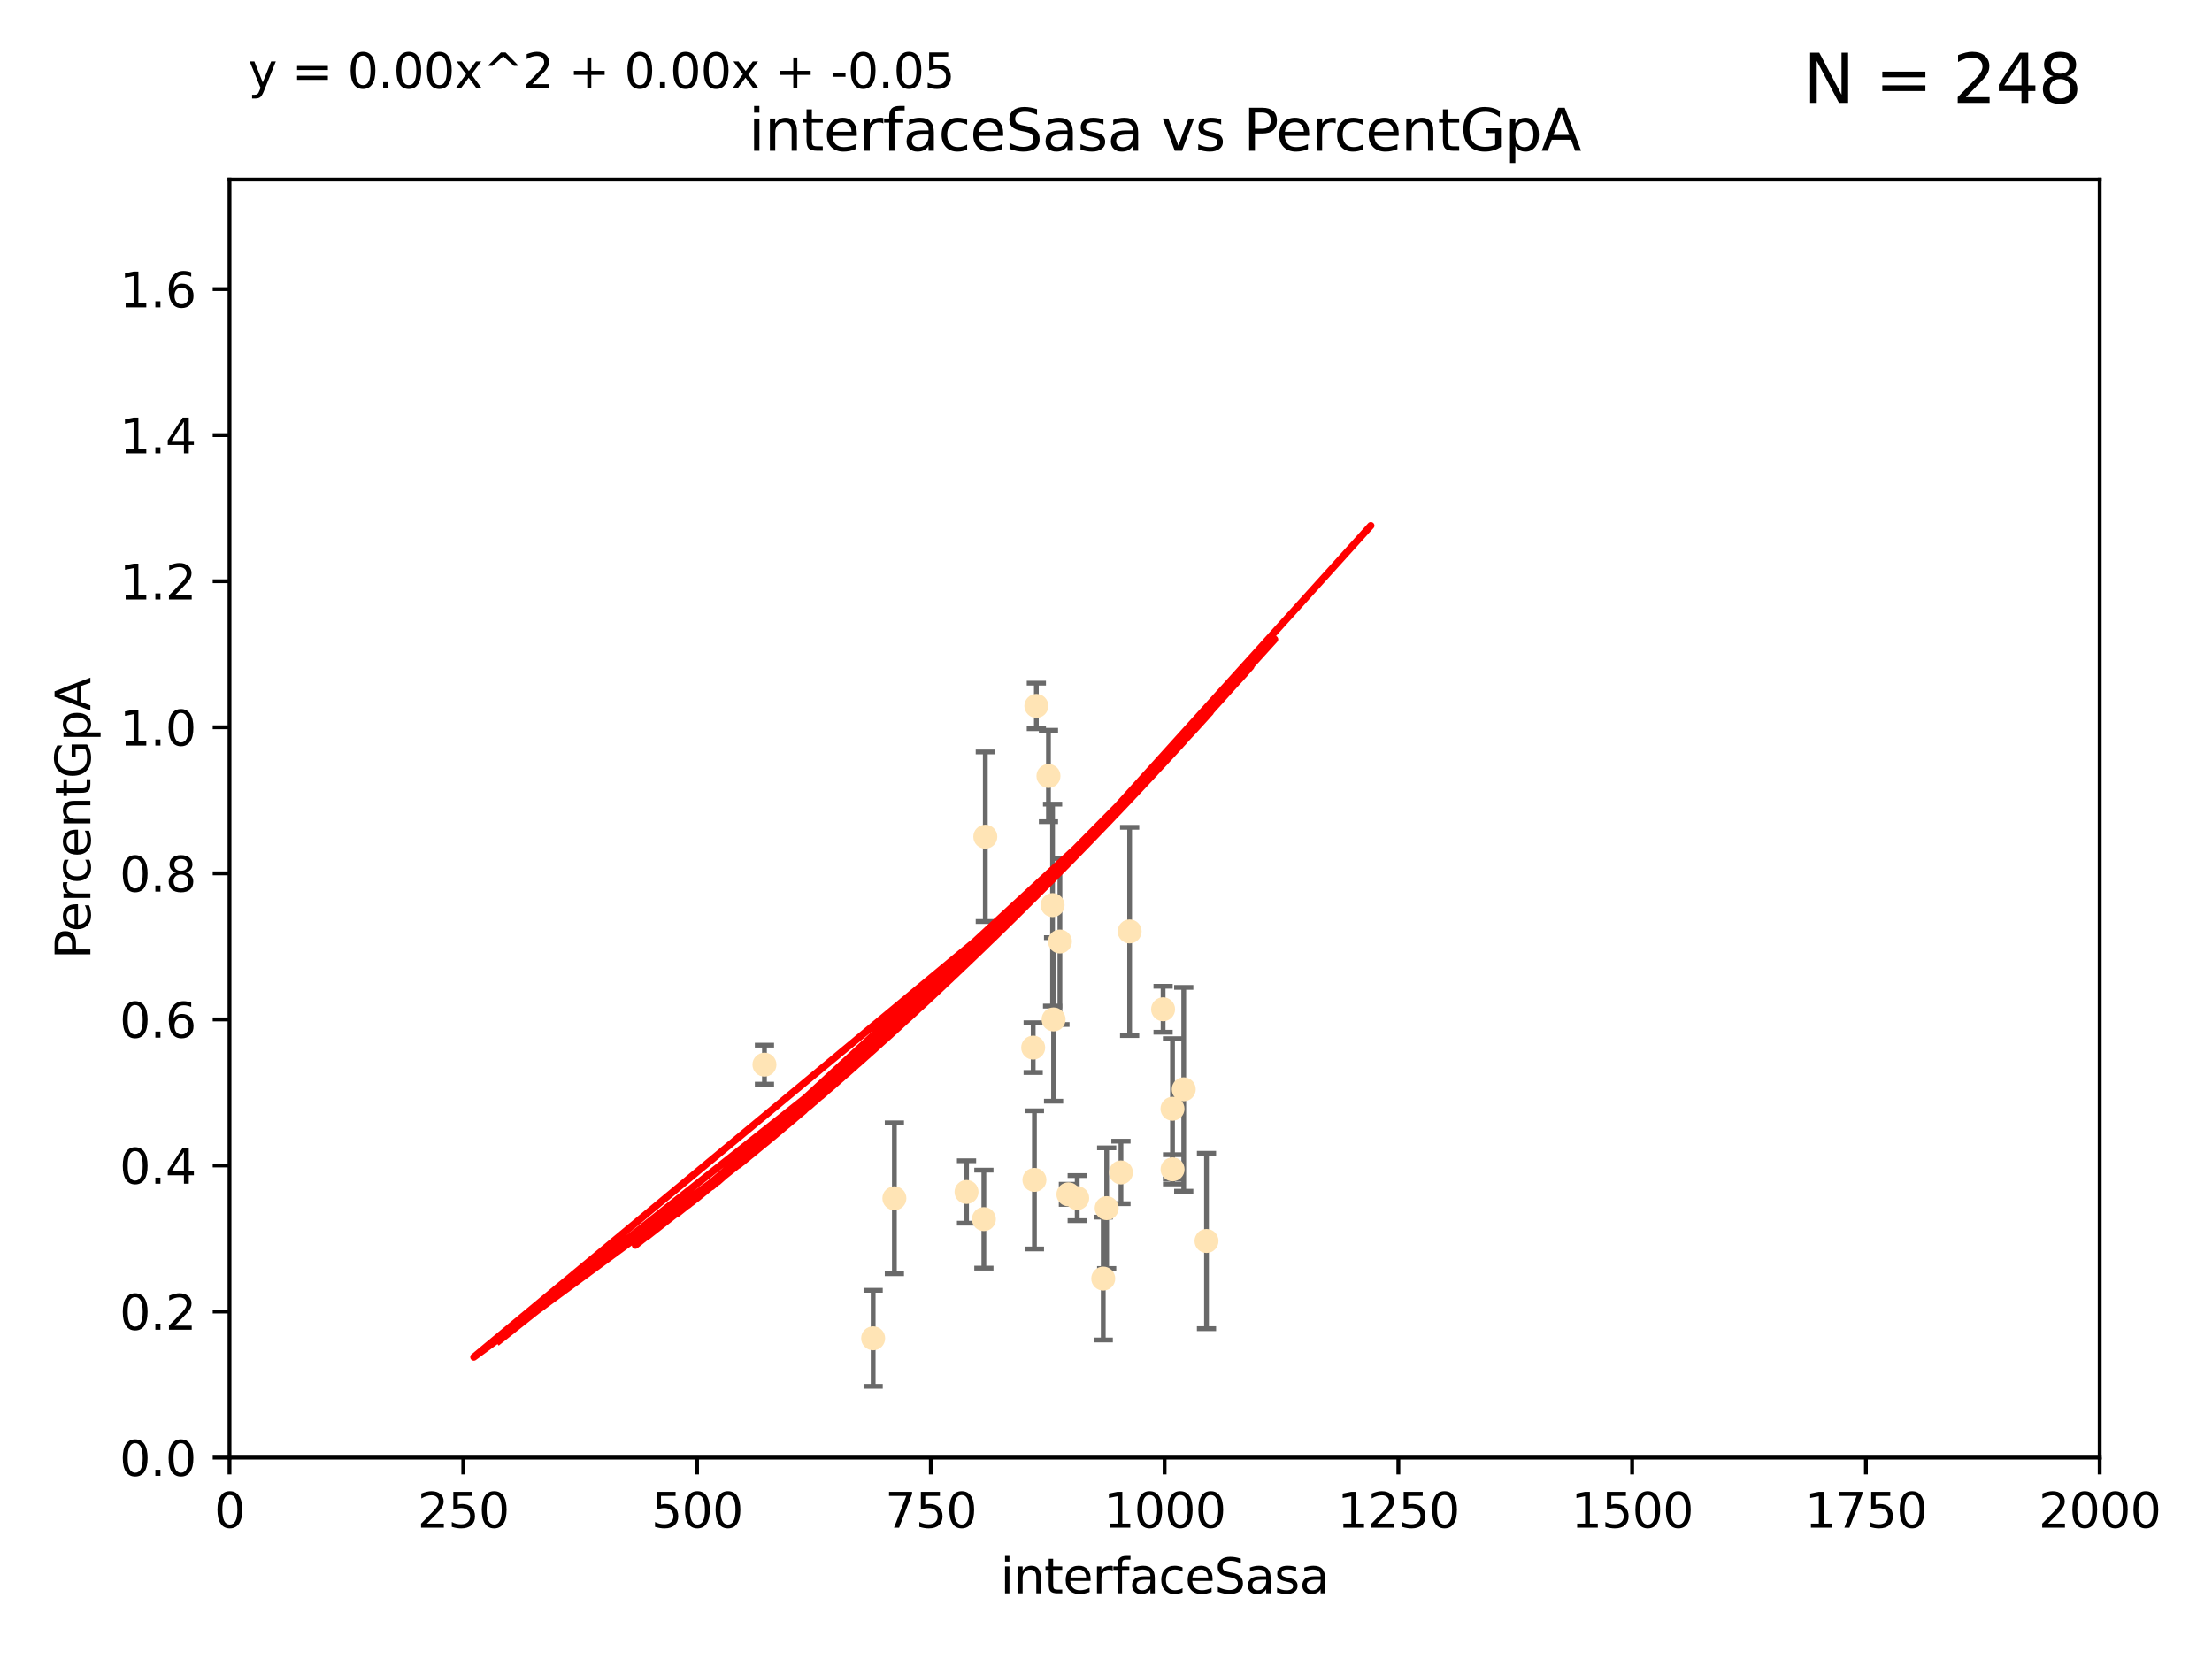 <?xml version="1.0" encoding="utf-8" standalone="no"?>
<!DOCTYPE svg PUBLIC "-//W3C//DTD SVG 1.1//EN"
  "http://www.w3.org/Graphics/SVG/1.1/DTD/svg11.dtd">
<svg xmlns:xlink="http://www.w3.org/1999/xlink" width="460.8pt" height="345.6pt" viewBox="0 0 460.8 345.6" xmlns="http://www.w3.org/2000/svg" version="1.1">
 <defs>
  <style type="text/css">*{stroke-linejoin: round; stroke-linecap: butt}</style>
 </defs>
 <g id="figure_1">
  <g id="patch_1">
   <path d="M 0 345.6 
L 460.8 345.6 
L 460.8 0 
L 0 0 
z
" style="fill: #ffffff"/>
  </g>
  <g id="axes_1">
   <g id="patch_2">
    <path d="M 47.81 303.64 
L 437.4 303.64 
L 437.4 37.411 
L 47.81 37.411 
z
" style="fill: #ffffff"/>
   </g>
   <g id="PathCollection_1">
    <defs>
     <path id="m4accb2bcee" d="M 0 1.118 
C 0.297 1.118 0.581 1 0.791 0.791 
C 1 0.581 1.118 0.297 1.118 0 
C 1.118 -0.297 1 -0.581 0.791 -0.791 
C 0.581 -1 0.297 -1.118 0 -1.118 
C -0.297 -1.118 -0.581 -1 -0.791 -0.791 
C -1 -0.581 -1.118 -0.297 -1.118 0 
C -1.118 0.297 -1 0.581 -0.791 0.791 
C -0.581 1 -0.297 1.118 0 1.118 
z
" style="stroke: #ffe4b5"/>
    </defs>
    <g clip-path="url(#p5274454198)">
     <use xlink:href="#m4accb2bcee" x="215.891" y="147.056" style="fill: #ffe4b5; stroke: #ffe4b5"/>
     <use xlink:href="#m4accb2bcee" x="218.413" y="161.653" style="fill: #ffe4b5; stroke: #ffe4b5"/>
     <use xlink:href="#m4accb2bcee" x="219.271" y="188.55" style="fill: #ffe4b5; stroke: #ffe4b5"/>
     <use xlink:href="#m4accb2bcee" x="215.229" y="218.238" style="fill: #ffe4b5; stroke: #ffe4b5"/>
     <use xlink:href="#m4accb2bcee" x="242.291" y="210.247" style="fill: #ffe4b5; stroke: #ffe4b5"/>
     <use xlink:href="#m4accb2bcee" x="224.401" y="249.587" style="fill: #ffe4b5; stroke: #ffe4b5"/>
     <use xlink:href="#m4accb2bcee" x="244.265" y="243.591" style="fill: #ffe4b5; stroke: #ffe4b5"/>
     <use xlink:href="#m4accb2bcee" x="215.488" y="245.794" style="fill: #ffe4b5; stroke: #ffe4b5"/>
     <use xlink:href="#m4accb2bcee" x="220.802" y="196.13" style="fill: #ffe4b5; stroke: #ffe4b5"/>
     <use xlink:href="#m4accb2bcee" x="222.57" y="248.802" style="fill: #ffe4b5; stroke: #ffe4b5"/>
     <use xlink:href="#m4accb2bcee" x="244.251" y="230.974" style="fill: #ffe4b5; stroke: #ffe4b5"/>
     <use xlink:href="#m4accb2bcee" x="235.322" y="194.031" style="fill: #ffe4b5; stroke: #ffe4b5"/>
     <use xlink:href="#m4accb2bcee" x="229.826" y="266.352" style="fill: #ffe4b5; stroke: #ffe4b5"/>
     <use xlink:href="#m4accb2bcee" x="246.594" y="226.92" style="fill: #ffe4b5; stroke: #ffe4b5"/>
     <use xlink:href="#m4accb2bcee" x="251.336" y="258.519" style="fill: #ffe4b5; stroke: #ffe4b5"/>
     <use xlink:href="#m4accb2bcee" x="201.345" y="248.307" style="fill: #ffe4b5; stroke: #ffe4b5"/>
     <use xlink:href="#m4accb2bcee" x="233.514" y="244.243" style="fill: #ffe4b5; stroke: #ffe4b5"/>
     <use xlink:href="#m4accb2bcee" x="205.257" y="174.301" style="fill: #ffe4b5; stroke: #ffe4b5"/>
     <use xlink:href="#m4accb2bcee" x="204.959" y="253.967" style="fill: #ffe4b5; stroke: #ffe4b5"/>
     <use xlink:href="#m4accb2bcee" x="186.315" y="249.626" style="fill: #ffe4b5; stroke: #ffe4b5"/>
     <use xlink:href="#m4accb2bcee" x="230.537" y="251.681" style="fill: #ffe4b5; stroke: #ffe4b5"/>
     <use xlink:href="#m4accb2bcee" x="159.248" y="221.785" style="fill: #ffe4b5; stroke: #ffe4b5"/>
     <use xlink:href="#m4accb2bcee" x="219.479" y="212.364" style="fill: #ffe4b5; stroke: #ffe4b5"/>
     <use xlink:href="#m4accb2bcee" x="181.893" y="278.795" style="fill: #ffe4b5; stroke: #ffe4b5"/>
    </g>
   </g>
   <g id="matplotlib.axis_1">
    <g id="xtick_1">
     <g id="line2d_1">
      <defs>
       <path id="md6afa49f86" d="M 0 0 
L 0 3.5 
" style="stroke: #000000; stroke-width: 0.8"/>
      </defs>
      <g>
       <use xlink:href="#md6afa49f86" x="47.81" y="303.64" style="stroke: #000000; stroke-width: 0.8"/>
      </g>
     </g>
     <g id="text_1">
      <!-- 0 -->
      <g transform="translate(44.629 318.238)scale(0.1 -0.1)">
       <defs>
        <path id="DejaVuSans-30" d="M 2034 4250 
Q 1547 4250 1301 3770 
Q 1056 3291 1056 2328 
Q 1056 1369 1301 889 
Q 1547 409 2034 409 
Q 2525 409 2770 889 
Q 3016 1369 3016 2328 
Q 3016 3291 2770 3770 
Q 2525 4250 2034 4250 
z
M 2034 4750 
Q 2819 4750 3233 4129 
Q 3647 3509 3647 2328 
Q 3647 1150 3233 529 
Q 2819 -91 2034 -91 
Q 1250 -91 836 529 
Q 422 1150 422 2328 
Q 422 3509 836 4129 
Q 1250 4750 2034 4750 
z
" transform="scale(0.016)"/>
       </defs>
       <use xlink:href="#DejaVuSans-30"/>
      </g>
     </g>
    </g>
    <g id="xtick_2">
     <g id="line2d_2">
      <g>
       <use xlink:href="#md6afa49f86" x="96.509" y="303.64" style="stroke: #000000; stroke-width: 0.8"/>
      </g>
     </g>
     <g id="text_2">
      <!-- 250 -->
      <g transform="translate(86.965 318.238)scale(0.1 -0.1)">
       <defs>
        <path id="DejaVuSans-32" d="M 1228 531 
L 3431 531 
L 3431 0 
L 469 0 
L 469 531 
Q 828 903 1448 1529 
Q 2069 2156 2228 2338 
Q 2531 2678 2651 2914 
Q 2772 3150 2772 3378 
Q 2772 3750 2511 3984 
Q 2250 4219 1831 4219 
Q 1534 4219 1204 4116 
Q 875 4013 500 3803 
L 500 4441 
Q 881 4594 1212 4672 
Q 1544 4750 1819 4750 
Q 2544 4750 2975 4387 
Q 3406 4025 3406 3419 
Q 3406 3131 3298 2873 
Q 3191 2616 2906 2266 
Q 2828 2175 2409 1742 
Q 1991 1309 1228 531 
z
" transform="scale(0.016)"/>
        <path id="DejaVuSans-35" d="M 691 4666 
L 3169 4666 
L 3169 4134 
L 1269 4134 
L 1269 2991 
Q 1406 3038 1543 3061 
Q 1681 3084 1819 3084 
Q 2600 3084 3056 2656 
Q 3513 2228 3513 1497 
Q 3513 744 3044 326 
Q 2575 -91 1722 -91 
Q 1428 -91 1123 -41 
Q 819 9 494 109 
L 494 744 
Q 775 591 1075 516 
Q 1375 441 1709 441 
Q 2250 441 2565 725 
Q 2881 1009 2881 1497 
Q 2881 1984 2565 2268 
Q 2250 2553 1709 2553 
Q 1456 2553 1204 2497 
Q 953 2441 691 2322 
L 691 4666 
z
" transform="scale(0.016)"/>
       </defs>
       <use xlink:href="#DejaVuSans-32"/>
       <use xlink:href="#DejaVuSans-35" x="63.623"/>
       <use xlink:href="#DejaVuSans-30" x="127.246"/>
      </g>
     </g>
    </g>
    <g id="xtick_3">
     <g id="line2d_3">
      <g>
       <use xlink:href="#md6afa49f86" x="145.208" y="303.64" style="stroke: #000000; stroke-width: 0.8"/>
      </g>
     </g>
     <g id="text_3">
      <!-- 500 -->
      <g transform="translate(135.664 318.238)scale(0.1 -0.1)">
       <use xlink:href="#DejaVuSans-35"/>
       <use xlink:href="#DejaVuSans-30" x="63.623"/>
       <use xlink:href="#DejaVuSans-30" x="127.246"/>
      </g>
     </g>
    </g>
    <g id="xtick_4">
     <g id="line2d_4">
      <g>
       <use xlink:href="#md6afa49f86" x="193.906" y="303.64" style="stroke: #000000; stroke-width: 0.8"/>
      </g>
     </g>
     <g id="text_4">
      <!-- 750 -->
      <g transform="translate(184.363 318.238)scale(0.1 -0.1)">
       <defs>
        <path id="DejaVuSans-37" d="M 525 4666 
L 3525 4666 
L 3525 4397 
L 1831 0 
L 1172 0 
L 2766 4134 
L 525 4134 
L 525 4666 
z
" transform="scale(0.016)"/>
       </defs>
       <use xlink:href="#DejaVuSans-37"/>
       <use xlink:href="#DejaVuSans-35" x="63.623"/>
       <use xlink:href="#DejaVuSans-30" x="127.246"/>
      </g>
     </g>
    </g>
    <g id="xtick_5">
     <g id="line2d_5">
      <g>
       <use xlink:href="#md6afa49f86" x="242.605" y="303.64" style="stroke: #000000; stroke-width: 0.8"/>
      </g>
     </g>
     <g id="text_5">
      <!-- 1000 -->
      <g transform="translate(229.88 318.238)scale(0.1 -0.1)">
       <defs>
        <path id="DejaVuSans-31" d="M 794 531 
L 1825 531 
L 1825 4091 
L 703 3866 
L 703 4441 
L 1819 4666 
L 2450 4666 
L 2450 531 
L 3481 531 
L 3481 0 
L 794 0 
L 794 531 
z
" transform="scale(0.016)"/>
       </defs>
       <use xlink:href="#DejaVuSans-31"/>
       <use xlink:href="#DejaVuSans-30" x="63.623"/>
       <use xlink:href="#DejaVuSans-30" x="127.246"/>
       <use xlink:href="#DejaVuSans-30" x="190.869"/>
      </g>
     </g>
    </g>
    <g id="xtick_6">
     <g id="line2d_6">
      <g>
       <use xlink:href="#md6afa49f86" x="291.304" y="303.64" style="stroke: #000000; stroke-width: 0.8"/>
      </g>
     </g>
     <g id="text_6">
      <!-- 1250 -->
      <g transform="translate(278.579 318.238)scale(0.1 -0.1)">
       <use xlink:href="#DejaVuSans-31"/>
       <use xlink:href="#DejaVuSans-32" x="63.623"/>
       <use xlink:href="#DejaVuSans-35" x="127.246"/>
       <use xlink:href="#DejaVuSans-30" x="190.869"/>
      </g>
     </g>
    </g>
    <g id="xtick_7">
     <g id="line2d_7">
      <g>
       <use xlink:href="#md6afa49f86" x="340.002" y="303.64" style="stroke: #000000; stroke-width: 0.8"/>
      </g>
     </g>
     <g id="text_7">
      <!-- 1500 -->
      <g transform="translate(327.277 318.238)scale(0.1 -0.1)">
       <use xlink:href="#DejaVuSans-31"/>
       <use xlink:href="#DejaVuSans-35" x="63.623"/>
       <use xlink:href="#DejaVuSans-30" x="127.246"/>
       <use xlink:href="#DejaVuSans-30" x="190.869"/>
      </g>
     </g>
    </g>
    <g id="xtick_8">
     <g id="line2d_8">
      <g>
       <use xlink:href="#md6afa49f86" x="388.701" y="303.64" style="stroke: #000000; stroke-width: 0.8"/>
      </g>
     </g>
     <g id="text_8">
      <!-- 1750 -->
      <g transform="translate(375.976 318.238)scale(0.1 -0.1)">
       <use xlink:href="#DejaVuSans-31"/>
       <use xlink:href="#DejaVuSans-37" x="63.623"/>
       <use xlink:href="#DejaVuSans-35" x="127.246"/>
       <use xlink:href="#DejaVuSans-30" x="190.869"/>
      </g>
     </g>
    </g>
    <g id="xtick_9">
     <g id="line2d_9">
      <g>
       <use xlink:href="#md6afa49f86" x="437.4" y="303.64" style="stroke: #000000; stroke-width: 0.8"/>
      </g>
     </g>
     <g id="text_9">
      <!-- 2000 -->
      <g transform="translate(424.675 318.238)scale(0.1 -0.1)">
       <use xlink:href="#DejaVuSans-32"/>
       <use xlink:href="#DejaVuSans-30" x="63.623"/>
       <use xlink:href="#DejaVuSans-30" x="127.246"/>
       <use xlink:href="#DejaVuSans-30" x="190.869"/>
      </g>
     </g>
    </g>
    <g id="text_10">
     <!-- interfaceSasa -->
     <g transform="translate(208.398 331.917)scale(0.1 -0.1)">
      <defs>
       <path id="DejaVuSans-69" d="M 603 3500 
L 1178 3500 
L 1178 0 
L 603 0 
L 603 3500 
z
M 603 4863 
L 1178 4863 
L 1178 4134 
L 603 4134 
L 603 4863 
z
" transform="scale(0.016)"/>
       <path id="DejaVuSans-6e" d="M 3513 2113 
L 3513 0 
L 2938 0 
L 2938 2094 
Q 2938 2591 2744 2837 
Q 2550 3084 2163 3084 
Q 1697 3084 1428 2787 
Q 1159 2491 1159 1978 
L 1159 0 
L 581 0 
L 581 3500 
L 1159 3500 
L 1159 2956 
Q 1366 3272 1645 3428 
Q 1925 3584 2291 3584 
Q 2894 3584 3203 3211 
Q 3513 2838 3513 2113 
z
" transform="scale(0.016)"/>
       <path id="DejaVuSans-74" d="M 1172 4494 
L 1172 3500 
L 2356 3500 
L 2356 3053 
L 1172 3053 
L 1172 1153 
Q 1172 725 1289 603 
Q 1406 481 1766 481 
L 2356 481 
L 2356 0 
L 1766 0 
Q 1100 0 847 248 
Q 594 497 594 1153 
L 594 3053 
L 172 3053 
L 172 3500 
L 594 3500 
L 594 4494 
L 1172 4494 
z
" transform="scale(0.016)"/>
       <path id="DejaVuSans-65" d="M 3597 1894 
L 3597 1613 
L 953 1613 
Q 991 1019 1311 708 
Q 1631 397 2203 397 
Q 2534 397 2845 478 
Q 3156 559 3463 722 
L 3463 178 
Q 3153 47 2828 -22 
Q 2503 -91 2169 -91 
Q 1331 -91 842 396 
Q 353 884 353 1716 
Q 353 2575 817 3079 
Q 1281 3584 2069 3584 
Q 2775 3584 3186 3129 
Q 3597 2675 3597 1894 
z
M 3022 2063 
Q 3016 2534 2758 2815 
Q 2500 3097 2075 3097 
Q 1594 3097 1305 2825 
Q 1016 2553 972 2059 
L 3022 2063 
z
" transform="scale(0.016)"/>
       <path id="DejaVuSans-72" d="M 2631 2963 
Q 2534 3019 2420 3045 
Q 2306 3072 2169 3072 
Q 1681 3072 1420 2755 
Q 1159 2438 1159 1844 
L 1159 0 
L 581 0 
L 581 3500 
L 1159 3500 
L 1159 2956 
Q 1341 3275 1631 3429 
Q 1922 3584 2338 3584 
Q 2397 3584 2469 3576 
Q 2541 3569 2628 3553 
L 2631 2963 
z
" transform="scale(0.016)"/>
       <path id="DejaVuSans-66" d="M 2375 4863 
L 2375 4384 
L 1825 4384 
Q 1516 4384 1395 4259 
Q 1275 4134 1275 3809 
L 1275 3500 
L 2222 3500 
L 2222 3053 
L 1275 3053 
L 1275 0 
L 697 0 
L 697 3053 
L 147 3053 
L 147 3500 
L 697 3500 
L 697 3744 
Q 697 4328 969 4595 
Q 1241 4863 1831 4863 
L 2375 4863 
z
" transform="scale(0.016)"/>
       <path id="DejaVuSans-61" d="M 2194 1759 
Q 1497 1759 1228 1600 
Q 959 1441 959 1056 
Q 959 750 1161 570 
Q 1363 391 1709 391 
Q 2188 391 2477 730 
Q 2766 1069 2766 1631 
L 2766 1759 
L 2194 1759 
z
M 3341 1997 
L 3341 0 
L 2766 0 
L 2766 531 
Q 2569 213 2275 61 
Q 1981 -91 1556 -91 
Q 1019 -91 701 211 
Q 384 513 384 1019 
Q 384 1609 779 1909 
Q 1175 2209 1959 2209 
L 2766 2209 
L 2766 2266 
Q 2766 2663 2505 2880 
Q 2244 3097 1772 3097 
Q 1472 3097 1187 3025 
Q 903 2953 641 2809 
L 641 3341 
Q 956 3463 1253 3523 
Q 1550 3584 1831 3584 
Q 2591 3584 2966 3190 
Q 3341 2797 3341 1997 
z
" transform="scale(0.016)"/>
       <path id="DejaVuSans-63" d="M 3122 3366 
L 3122 2828 
Q 2878 2963 2633 3030 
Q 2388 3097 2138 3097 
Q 1578 3097 1268 2742 
Q 959 2388 959 1747 
Q 959 1106 1268 751 
Q 1578 397 2138 397 
Q 2388 397 2633 464 
Q 2878 531 3122 666 
L 3122 134 
Q 2881 22 2623 -34 
Q 2366 -91 2075 -91 
Q 1284 -91 818 406 
Q 353 903 353 1747 
Q 353 2603 823 3093 
Q 1294 3584 2113 3584 
Q 2378 3584 2631 3529 
Q 2884 3475 3122 3366 
z
" transform="scale(0.016)"/>
       <path id="DejaVuSans-53" d="M 3425 4513 
L 3425 3897 
Q 3066 4069 2747 4153 
Q 2428 4238 2131 4238 
Q 1616 4238 1336 4038 
Q 1056 3838 1056 3469 
Q 1056 3159 1242 3001 
Q 1428 2844 1947 2747 
L 2328 2669 
Q 3034 2534 3370 2195 
Q 3706 1856 3706 1288 
Q 3706 609 3251 259 
Q 2797 -91 1919 -91 
Q 1588 -91 1214 -16 
Q 841 59 441 206 
L 441 856 
Q 825 641 1194 531 
Q 1563 422 1919 422 
Q 2459 422 2753 634 
Q 3047 847 3047 1241 
Q 3047 1584 2836 1778 
Q 2625 1972 2144 2069 
L 1759 2144 
Q 1053 2284 737 2584 
Q 422 2884 422 3419 
Q 422 4038 858 4394 
Q 1294 4750 2059 4750 
Q 2388 4750 2728 4690 
Q 3069 4631 3425 4513 
z
" transform="scale(0.016)"/>
       <path id="DejaVuSans-73" d="M 2834 3397 
L 2834 2853 
Q 2591 2978 2328 3040 
Q 2066 3103 1784 3103 
Q 1356 3103 1142 2972 
Q 928 2841 928 2578 
Q 928 2378 1081 2264 
Q 1234 2150 1697 2047 
L 1894 2003 
Q 2506 1872 2764 1633 
Q 3022 1394 3022 966 
Q 3022 478 2636 193 
Q 2250 -91 1575 -91 
Q 1294 -91 989 -36 
Q 684 19 347 128 
L 347 722 
Q 666 556 975 473 
Q 1284 391 1588 391 
Q 1994 391 2212 530 
Q 2431 669 2431 922 
Q 2431 1156 2273 1281 
Q 2116 1406 1581 1522 
L 1381 1569 
Q 847 1681 609 1914 
Q 372 2147 372 2553 
Q 372 3047 722 3315 
Q 1072 3584 1716 3584 
Q 2034 3584 2315 3537 
Q 2597 3491 2834 3397 
z
" transform="scale(0.016)"/>
      </defs>
      <use xlink:href="#DejaVuSans-69"/>
      <use xlink:href="#DejaVuSans-6e" x="27.783"/>
      <use xlink:href="#DejaVuSans-74" x="91.162"/>
      <use xlink:href="#DejaVuSans-65" x="130.371"/>
      <use xlink:href="#DejaVuSans-72" x="191.895"/>
      <use xlink:href="#DejaVuSans-66" x="233.008"/>
      <use xlink:href="#DejaVuSans-61" x="268.213"/>
      <use xlink:href="#DejaVuSans-63" x="329.492"/>
      <use xlink:href="#DejaVuSans-65" x="384.473"/>
      <use xlink:href="#DejaVuSans-53" x="445.996"/>
      <use xlink:href="#DejaVuSans-61" x="509.473"/>
      <use xlink:href="#DejaVuSans-73" x="570.752"/>
      <use xlink:href="#DejaVuSans-61" x="622.852"/>
     </g>
    </g>
   </g>
   <g id="matplotlib.axis_2">
    <g id="ytick_1">
     <g id="line2d_10">
      <defs>
       <path id="mee7b0b2c72" d="M 0 0 
L -3.5 0 
" style="stroke: #000000; stroke-width: 0.8"/>
      </defs>
      <g>
       <use xlink:href="#mee7b0b2c72" x="47.81" y="303.64" style="stroke: #000000; stroke-width: 0.8"/>
      </g>
     </g>
     <g id="text_11">
      <!-- 0.0 -->
      <g transform="translate(24.907 307.439)scale(0.1 -0.1)">
       <defs>
        <path id="DejaVuSans-2e" d="M 684 794 
L 1344 794 
L 1344 0 
L 684 0 
L 684 794 
z
" transform="scale(0.016)"/>
       </defs>
       <use xlink:href="#DejaVuSans-30"/>
       <use xlink:href="#DejaVuSans-2e" x="63.623"/>
       <use xlink:href="#DejaVuSans-30" x="95.41"/>
      </g>
     </g>
    </g>
    <g id="ytick_2">
     <g id="line2d_11">
      <g>
       <use xlink:href="#mee7b0b2c72" x="47.81" y="273.214" style="stroke: #000000; stroke-width: 0.8"/>
      </g>
     </g>
     <g id="text_12">
      <!-- 0.2 -->
      <g transform="translate(24.907 277.013)scale(0.1 -0.1)">
       <use xlink:href="#DejaVuSans-30"/>
       <use xlink:href="#DejaVuSans-2e" x="63.623"/>
       <use xlink:href="#DejaVuSans-32" x="95.41"/>
      </g>
     </g>
    </g>
    <g id="ytick_3">
     <g id="line2d_12">
      <g>
       <use xlink:href="#mee7b0b2c72" x="47.81" y="242.788" style="stroke: #000000; stroke-width: 0.8"/>
      </g>
     </g>
     <g id="text_13">
      <!-- 0.4 -->
      <g transform="translate(24.907 246.587)scale(0.1 -0.1)">
       <defs>
        <path id="DejaVuSans-34" d="M 2419 4116 
L 825 1625 
L 2419 1625 
L 2419 4116 
z
M 2253 4666 
L 3047 4666 
L 3047 1625 
L 3713 1625 
L 3713 1100 
L 3047 1100 
L 3047 0 
L 2419 0 
L 2419 1100 
L 313 1100 
L 313 1709 
L 2253 4666 
z
" transform="scale(0.016)"/>
       </defs>
       <use xlink:href="#DejaVuSans-30"/>
       <use xlink:href="#DejaVuSans-2e" x="63.623"/>
       <use xlink:href="#DejaVuSans-34" x="95.41"/>
      </g>
     </g>
    </g>
    <g id="ytick_4">
     <g id="line2d_13">
      <g>
       <use xlink:href="#mee7b0b2c72" x="47.81" y="212.362" style="stroke: #000000; stroke-width: 0.8"/>
      </g>
     </g>
     <g id="text_14">
      <!-- 0.6 -->
      <g transform="translate(24.907 216.161)scale(0.1 -0.1)">
       <defs>
        <path id="DejaVuSans-36" d="M 2113 2584 
Q 1688 2584 1439 2293 
Q 1191 2003 1191 1497 
Q 1191 994 1439 701 
Q 1688 409 2113 409 
Q 2538 409 2786 701 
Q 3034 994 3034 1497 
Q 3034 2003 2786 2293 
Q 2538 2584 2113 2584 
z
M 3366 4563 
L 3366 3988 
Q 3128 4100 2886 4159 
Q 2644 4219 2406 4219 
Q 1781 4219 1451 3797 
Q 1122 3375 1075 2522 
Q 1259 2794 1537 2939 
Q 1816 3084 2150 3084 
Q 2853 3084 3261 2657 
Q 3669 2231 3669 1497 
Q 3669 778 3244 343 
Q 2819 -91 2113 -91 
Q 1303 -91 875 529 
Q 447 1150 447 2328 
Q 447 3434 972 4092 
Q 1497 4750 2381 4750 
Q 2619 4750 2861 4703 
Q 3103 4656 3366 4563 
z
" transform="scale(0.016)"/>
       </defs>
       <use xlink:href="#DejaVuSans-30"/>
       <use xlink:href="#DejaVuSans-2e" x="63.623"/>
       <use xlink:href="#DejaVuSans-36" x="95.41"/>
      </g>
     </g>
    </g>
    <g id="ytick_5">
     <g id="line2d_14">
      <g>
       <use xlink:href="#mee7b0b2c72" x="47.81" y="181.935" style="stroke: #000000; stroke-width: 0.8"/>
      </g>
     </g>
     <g id="text_15">
      <!-- 0.8 -->
      <g transform="translate(24.907 185.735)scale(0.1 -0.1)">
       <defs>
        <path id="DejaVuSans-38" d="M 2034 2216 
Q 1584 2216 1326 1975 
Q 1069 1734 1069 1313 
Q 1069 891 1326 650 
Q 1584 409 2034 409 
Q 2484 409 2743 651 
Q 3003 894 3003 1313 
Q 3003 1734 2745 1975 
Q 2488 2216 2034 2216 
z
M 1403 2484 
Q 997 2584 770 2862 
Q 544 3141 544 3541 
Q 544 4100 942 4425 
Q 1341 4750 2034 4750 
Q 2731 4750 3128 4425 
Q 3525 4100 3525 3541 
Q 3525 3141 3298 2862 
Q 3072 2584 2669 2484 
Q 3125 2378 3379 2068 
Q 3634 1759 3634 1313 
Q 3634 634 3220 271 
Q 2806 -91 2034 -91 
Q 1263 -91 848 271 
Q 434 634 434 1313 
Q 434 1759 690 2068 
Q 947 2378 1403 2484 
z
M 1172 3481 
Q 1172 3119 1398 2916 
Q 1625 2713 2034 2713 
Q 2441 2713 2670 2916 
Q 2900 3119 2900 3481 
Q 2900 3844 2670 4047 
Q 2441 4250 2034 4250 
Q 1625 4250 1398 4047 
Q 1172 3844 1172 3481 
z
" transform="scale(0.016)"/>
       </defs>
       <use xlink:href="#DejaVuSans-30"/>
       <use xlink:href="#DejaVuSans-2e" x="63.623"/>
       <use xlink:href="#DejaVuSans-38" x="95.41"/>
      </g>
     </g>
    </g>
    <g id="ytick_6">
     <g id="line2d_15">
      <g>
       <use xlink:href="#mee7b0b2c72" x="47.81" y="151.509" style="stroke: #000000; stroke-width: 0.8"/>
      </g>
     </g>
     <g id="text_16">
      <!-- 1.0 -->
      <g transform="translate(24.907 155.308)scale(0.1 -0.1)">
       <use xlink:href="#DejaVuSans-31"/>
       <use xlink:href="#DejaVuSans-2e" x="63.623"/>
       <use xlink:href="#DejaVuSans-30" x="95.41"/>
      </g>
     </g>
    </g>
    <g id="ytick_7">
     <g id="line2d_16">
      <g>
       <use xlink:href="#mee7b0b2c72" x="47.81" y="121.083" style="stroke: #000000; stroke-width: 0.8"/>
      </g>
     </g>
     <g id="text_17">
      <!-- 1.2 -->
      <g transform="translate(24.907 124.882)scale(0.1 -0.1)">
       <use xlink:href="#DejaVuSans-31"/>
       <use xlink:href="#DejaVuSans-2e" x="63.623"/>
       <use xlink:href="#DejaVuSans-32" x="95.41"/>
      </g>
     </g>
    </g>
    <g id="ytick_8">
     <g id="line2d_17">
      <g>
       <use xlink:href="#mee7b0b2c72" x="47.81" y="90.657" style="stroke: #000000; stroke-width: 0.8"/>
      </g>
     </g>
     <g id="text_18">
      <!-- 1.4 -->
      <g transform="translate(24.907 94.456)scale(0.1 -0.1)">
       <use xlink:href="#DejaVuSans-31"/>
       <use xlink:href="#DejaVuSans-2e" x="63.623"/>
       <use xlink:href="#DejaVuSans-34" x="95.41"/>
      </g>
     </g>
    </g>
    <g id="ytick_9">
     <g id="line2d_18">
      <g>
       <use xlink:href="#mee7b0b2c72" x="47.81" y="60.231" style="stroke: #000000; stroke-width: 0.8"/>
      </g>
     </g>
     <g id="text_19">
      <!-- 1.6 -->
      <g transform="translate(24.907 64.03)scale(0.1 -0.1)">
       <use xlink:href="#DejaVuSans-31"/>
       <use xlink:href="#DejaVuSans-2e" x="63.623"/>
       <use xlink:href="#DejaVuSans-36" x="95.41"/>
      </g>
     </g>
    </g>
    <g id="text_20">
     <!-- PercentGpA -->
     <g transform="translate(18.827 199.802)rotate(-90)scale(0.1 -0.1)">
      <defs>
       <path id="DejaVuSans-50" d="M 1259 4147 
L 1259 2394 
L 2053 2394 
Q 2494 2394 2734 2622 
Q 2975 2850 2975 3272 
Q 2975 3691 2734 3919 
Q 2494 4147 2053 4147 
L 1259 4147 
z
M 628 4666 
L 2053 4666 
Q 2838 4666 3239 4311 
Q 3641 3956 3641 3272 
Q 3641 2581 3239 2228 
Q 2838 1875 2053 1875 
L 1259 1875 
L 1259 0 
L 628 0 
L 628 4666 
z
" transform="scale(0.016)"/>
       <path id="DejaVuSans-47" d="M 3809 666 
L 3809 1919 
L 2778 1919 
L 2778 2438 
L 4434 2438 
L 4434 434 
Q 4069 175 3628 42 
Q 3188 -91 2688 -91 
Q 1594 -91 976 548 
Q 359 1188 359 2328 
Q 359 3472 976 4111 
Q 1594 4750 2688 4750 
Q 3144 4750 3555 4637 
Q 3966 4525 4313 4306 
L 4313 3634 
Q 3963 3931 3569 4081 
Q 3175 4231 2741 4231 
Q 1884 4231 1454 3753 
Q 1025 3275 1025 2328 
Q 1025 1384 1454 906 
Q 1884 428 2741 428 
Q 3075 428 3337 486 
Q 3600 544 3809 666 
z
" transform="scale(0.016)"/>
       <path id="DejaVuSans-70" d="M 1159 525 
L 1159 -1331 
L 581 -1331 
L 581 3500 
L 1159 3500 
L 1159 2969 
Q 1341 3281 1617 3432 
Q 1894 3584 2278 3584 
Q 2916 3584 3314 3078 
Q 3713 2572 3713 1747 
Q 3713 922 3314 415 
Q 2916 -91 2278 -91 
Q 1894 -91 1617 61 
Q 1341 213 1159 525 
z
M 3116 1747 
Q 3116 2381 2855 2742 
Q 2594 3103 2138 3103 
Q 1681 3103 1420 2742 
Q 1159 2381 1159 1747 
Q 1159 1113 1420 752 
Q 1681 391 2138 391 
Q 2594 391 2855 752 
Q 3116 1113 3116 1747 
z
" transform="scale(0.016)"/>
       <path id="DejaVuSans-41" d="M 2188 4044 
L 1331 1722 
L 3047 1722 
L 2188 4044 
z
M 1831 4666 
L 2547 4666 
L 4325 0 
L 3669 0 
L 3244 1197 
L 1141 1197 
L 716 0 
L 50 0 
L 1831 4666 
z
" transform="scale(0.016)"/>
      </defs>
      <use xlink:href="#DejaVuSans-50"/>
      <use xlink:href="#DejaVuSans-65" x="56.678"/>
      <use xlink:href="#DejaVuSans-72" x="118.201"/>
      <use xlink:href="#DejaVuSans-63" x="157.064"/>
      <use xlink:href="#DejaVuSans-65" x="212.045"/>
      <use xlink:href="#DejaVuSans-6e" x="273.568"/>
      <use xlink:href="#DejaVuSans-74" x="336.947"/>
      <use xlink:href="#DejaVuSans-47" x="376.156"/>
      <use xlink:href="#DejaVuSans-70" x="453.646"/>
      <use xlink:href="#DejaVuSans-41" x="517.123"/>
     </g>
    </g>
   </g>
   <g id="LineCollection_1">
    <path d="M 215.891 151.794 
L 215.891 142.317 
" clip-path="url(#p5274454198)" style="fill: none; stroke: #696969"/>
    <path d="M 218.413 171.166 
L 218.413 152.139 
" clip-path="url(#p5274454198)" style="fill: none; stroke: #696969"/>
    <path d="M 219.271 209.585 
L 219.271 167.515 
" clip-path="url(#p5274454198)" style="fill: none; stroke: #696969"/>
    <path d="M 215.229 223.421 
L 215.229 213.054 
" clip-path="url(#p5274454198)" style="fill: none; stroke: #696969"/>
    <path d="M 242.291 215.032 
L 242.291 205.463 
" clip-path="url(#p5274454198)" style="fill: none; stroke: #696969"/>
    <path d="M 224.401 254.283 
L 224.401 244.892 
" clip-path="url(#p5274454198)" style="fill: none; stroke: #696969"/>
    <path d="M 244.265 246.637 
L 244.265 240.546 
" clip-path="url(#p5274454198)" style="fill: none; stroke: #696969"/>
    <path d="M 215.488 260.183 
L 215.488 231.405 
" clip-path="url(#p5274454198)" style="fill: none; stroke: #696969"/>
    <path d="M 220.802 213.426 
L 220.802 178.835 
" clip-path="url(#p5274454198)" style="fill: none; stroke: #696969"/>
    <path d="M 222.57 250.902 
L 222.57 246.701 
" clip-path="url(#p5274454198)" style="fill: none; stroke: #696969"/>
    <path d="M 244.251 245.568 
L 244.251 216.38 
" clip-path="url(#p5274454198)" style="fill: none; stroke: #696969"/>
    <path d="M 235.322 215.715 
L 235.322 172.348 
" clip-path="url(#p5274454198)" style="fill: none; stroke: #696969"/>
    <path d="M 229.826 279.145 
L 229.826 253.559 
" clip-path="url(#p5274454198)" style="fill: none; stroke: #696969"/>
    <path d="M 246.594 248.148 
L 246.594 205.692 
" clip-path="url(#p5274454198)" style="fill: none; stroke: #696969"/>
    <path d="M 251.336 276.785 
L 251.336 240.253 
" clip-path="url(#p5274454198)" style="fill: none; stroke: #696969"/>
    <path d="M 201.345 254.808 
L 201.345 241.806 
" clip-path="url(#p5274454198)" style="fill: none; stroke: #696969"/>
    <path d="M 233.514 250.754 
L 233.514 237.733 
" clip-path="url(#p5274454198)" style="fill: none; stroke: #696969"/>
    <path d="M 205.257 191.963 
L 205.257 156.639 
" clip-path="url(#p5274454198)" style="fill: none; stroke: #696969"/>
    <path d="M 204.959 264.171 
L 204.959 243.763 
" clip-path="url(#p5274454198)" style="fill: none; stroke: #696969"/>
    <path d="M 186.315 265.341 
L 186.315 233.912 
" clip-path="url(#p5274454198)" style="fill: none; stroke: #696969"/>
    <path d="M 230.537 264.248 
L 230.537 239.115 
" clip-path="url(#p5274454198)" style="fill: none; stroke: #696969"/>
    <path d="M 159.248 225.847 
L 159.248 217.724 
" clip-path="url(#p5274454198)" style="fill: none; stroke: #696969"/>
    <path d="M 219.479 229.396 
L 219.479 195.331 
" clip-path="url(#p5274454198)" style="fill: none; stroke: #696969"/>
    <path d="M 181.893 288.796 
L 181.893 268.795 
" clip-path="url(#p5274454198)" style="fill: none; stroke: #696969"/>
   </g>
   <g id="line2d_19">
    <defs>
     <path id="m2bff14b857" d="M 2 0 
L -2 -0 
" style="stroke: #696969"/>
    </defs>
    <g clip-path="url(#p5274454198)">
     <use xlink:href="#m2bff14b857" x="215.891" y="151.794" style="fill: #696969; stroke: #696969"/>
     <use xlink:href="#m2bff14b857" x="218.413" y="171.166" style="fill: #696969; stroke: #696969"/>
     <use xlink:href="#m2bff14b857" x="219.271" y="209.585" style="fill: #696969; stroke: #696969"/>
     <use xlink:href="#m2bff14b857" x="215.229" y="223.421" style="fill: #696969; stroke: #696969"/>
     <use xlink:href="#m2bff14b857" x="242.291" y="215.032" style="fill: #696969; stroke: #696969"/>
     <use xlink:href="#m2bff14b857" x="224.401" y="254.283" style="fill: #696969; stroke: #696969"/>
     <use xlink:href="#m2bff14b857" x="244.265" y="246.637" style="fill: #696969; stroke: #696969"/>
     <use xlink:href="#m2bff14b857" x="215.488" y="260.183" style="fill: #696969; stroke: #696969"/>
     <use xlink:href="#m2bff14b857" x="220.802" y="213.426" style="fill: #696969; stroke: #696969"/>
     <use xlink:href="#m2bff14b857" x="222.57" y="250.902" style="fill: #696969; stroke: #696969"/>
     <use xlink:href="#m2bff14b857" x="244.251" y="245.568" style="fill: #696969; stroke: #696969"/>
     <use xlink:href="#m2bff14b857" x="235.322" y="215.715" style="fill: #696969; stroke: #696969"/>
     <use xlink:href="#m2bff14b857" x="229.826" y="279.145" style="fill: #696969; stroke: #696969"/>
     <use xlink:href="#m2bff14b857" x="246.594" y="248.148" style="fill: #696969; stroke: #696969"/>
     <use xlink:href="#m2bff14b857" x="251.336" y="276.785" style="fill: #696969; stroke: #696969"/>
     <use xlink:href="#m2bff14b857" x="201.345" y="254.808" style="fill: #696969; stroke: #696969"/>
     <use xlink:href="#m2bff14b857" x="233.514" y="250.754" style="fill: #696969; stroke: #696969"/>
     <use xlink:href="#m2bff14b857" x="205.257" y="191.963" style="fill: #696969; stroke: #696969"/>
     <use xlink:href="#m2bff14b857" x="204.959" y="264.171" style="fill: #696969; stroke: #696969"/>
     <use xlink:href="#m2bff14b857" x="186.315" y="265.341" style="fill: #696969; stroke: #696969"/>
     <use xlink:href="#m2bff14b857" x="230.537" y="264.248" style="fill: #696969; stroke: #696969"/>
     <use xlink:href="#m2bff14b857" x="159.248" y="225.847" style="fill: #696969; stroke: #696969"/>
     <use xlink:href="#m2bff14b857" x="219.479" y="229.396" style="fill: #696969; stroke: #696969"/>
     <use xlink:href="#m2bff14b857" x="181.893" y="288.796" style="fill: #696969; stroke: #696969"/>
    </g>
   </g>
   <g id="line2d_20">
    <g clip-path="url(#p5274454198)">
     <use xlink:href="#m2bff14b857" x="215.891" y="142.317" style="fill: #696969; stroke: #696969"/>
     <use xlink:href="#m2bff14b857" x="218.413" y="152.139" style="fill: #696969; stroke: #696969"/>
     <use xlink:href="#m2bff14b857" x="219.271" y="167.515" style="fill: #696969; stroke: #696969"/>
     <use xlink:href="#m2bff14b857" x="215.229" y="213.054" style="fill: #696969; stroke: #696969"/>
     <use xlink:href="#m2bff14b857" x="242.291" y="205.463" style="fill: #696969; stroke: #696969"/>
     <use xlink:href="#m2bff14b857" x="224.401" y="244.892" style="fill: #696969; stroke: #696969"/>
     <use xlink:href="#m2bff14b857" x="244.265" y="240.546" style="fill: #696969; stroke: #696969"/>
     <use xlink:href="#m2bff14b857" x="215.488" y="231.405" style="fill: #696969; stroke: #696969"/>
     <use xlink:href="#m2bff14b857" x="220.802" y="178.835" style="fill: #696969; stroke: #696969"/>
     <use xlink:href="#m2bff14b857" x="222.57" y="246.701" style="fill: #696969; stroke: #696969"/>
     <use xlink:href="#m2bff14b857" x="244.251" y="216.38" style="fill: #696969; stroke: #696969"/>
     <use xlink:href="#m2bff14b857" x="235.322" y="172.348" style="fill: #696969; stroke: #696969"/>
     <use xlink:href="#m2bff14b857" x="229.826" y="253.559" style="fill: #696969; stroke: #696969"/>
     <use xlink:href="#m2bff14b857" x="246.594" y="205.692" style="fill: #696969; stroke: #696969"/>
     <use xlink:href="#m2bff14b857" x="251.336" y="240.253" style="fill: #696969; stroke: #696969"/>
     <use xlink:href="#m2bff14b857" x="201.345" y="241.806" style="fill: #696969; stroke: #696969"/>
     <use xlink:href="#m2bff14b857" x="233.514" y="237.733" style="fill: #696969; stroke: #696969"/>
     <use xlink:href="#m2bff14b857" x="205.257" y="156.639" style="fill: #696969; stroke: #696969"/>
     <use xlink:href="#m2bff14b857" x="204.959" y="243.763" style="fill: #696969; stroke: #696969"/>
     <use xlink:href="#m2bff14b857" x="186.315" y="233.912" style="fill: #696969; stroke: #696969"/>
     <use xlink:href="#m2bff14b857" x="230.537" y="239.115" style="fill: #696969; stroke: #696969"/>
     <use xlink:href="#m2bff14b857" x="159.248" y="217.724" style="fill: #696969; stroke: #696969"/>
     <use xlink:href="#m2bff14b857" x="219.479" y="195.331" style="fill: #696969; stroke: #696969"/>
     <use xlink:href="#m2bff14b857" x="181.893" y="268.795" style="fill: #696969; stroke: #696969"/>
    </g>
   </g>
   <g id="line2d_21">
    <path d="M 258.839 140.826 
L 235.526 166.364 
L 265.53 133.189 
L 231.145 170.977 
L 225.86 176.464 
L 242.554 158.84 
L 259.932 139.588 
L 242.845 158.526 
L 208.925 193.471 
L 258.5 141.209 
L 216.635 185.837 
L 237.846 163.897 
L 250.675 149.958 
L 233.3 168.716 
L 222.161 180.254 
L 194.329 207.425 
L 221.458 180.969 
L 238.226 163.491 
L 244.888 156.308 
L 236.422 165.413 
L 215.891 186.582 
L 231.733 170.361 
L 223.671 178.712 
L 251.201 149.376 
L 248.492 152.366 
L 218.413 184.051 
L 226.975 175.314 
L 201.856 200.31 
L 223.897 178.481 
L 226.614 175.686 
L 214.128 188.34 
L 233.81 168.178 
L 240.527 161.026 
L 230.29 171.871 
L 218.885 183.575 
L 226.597 175.705 
L 200.86 201.261 
L 217.42 185.05 
L 235.941 165.924 
L 232.912 169.124 
L 202.401 199.788 
L 222.518 179.89 
L 203.96 198.291 
L 194.296 207.455 
L 229.119 173.09 
L 237.649 164.107 
L 250.183 150.503 
L 213.316 189.146 
L 207.351 195.007 
L 219.271 183.186 
L 195.114 206.691 
L 215.229 187.243 
L 182.088 218.624 
L 242.291 159.124 
L 195.903 205.951 
L 206.946 195.401 
L 213.44 189.023 
L 245.901 155.204 
L 233.033 168.997 
L 216.925 185.546 
L 285.569 109.497 
L 215.957 186.516 
L 249.228 151.556 
L 222.039 180.379 
L 189.216 212.158 
L 202.173 200.007 
L 191.75 209.822 
L 207.585 194.78 
L 224.401 177.964 
L 203.704 198.537 
L 181.402 219.237 
L 206.936 195.411 
L 211.436 191.005 
L 207.77 194.599 
L 244.265 156.986 
L 204.98 197.306 
L 213.156 189.305 
L 194.076 207.661 
L 222.113 180.303 
L 171.039 228.338 
L 194.235 207.512 
L 215.488 186.985 
L 245.309 155.85 
L 215.692 186.781 
L 231.239 170.879 
L 212.776 189.681 
L 237.381 164.393 
L 197.192 204.739 
L 224.209 178.161 
L 208.978 193.42 
L 227.208 175.073 
L 222.57 179.837 
L 260.569 138.864 
L 244.251 157.001 
L 224.002 178.373 
L 246.594 154.447 
L 201.453 200.696 
L 248.803 152.023 
L 251.336 149.227 
L 200.116 201.97 
L 230.787 171.352 
L 201.345 200.798 
L 210.758 191.673 
L 236.683 165.135 
L 204.519 197.752 
L 184.453 216.496 
L 233.514 168.49 
L 205.257 197.039 
L 189.925 211.507 
L 237.447 164.323 
L 204.959 197.327 
L 186.315 214.808 
L 240.207 161.37 
L 210.998 191.437 
L 203.654 198.585 
L 216.376 186.097 
L 169.625 229.555 
L 201.694 200.465 
L 229.69 172.496 
L 208.96 193.437 
L 189.601 211.804 
L 238.372 163.335 
L 182.92 217.877 
L 227.327 174.95 
L 224.185 178.185 
L 215.33 187.142 
L 192.921 208.736 
L 223.309 179.083 
L 231.172 170.948 
L 195.502 206.328 
L 153.901 242.667 
L 195.165 206.643 
L 238.978 162.687 
L 179.673 220.779 
L 192.461 209.163 
L 179.464 220.964 
L 230.537 171.612 
L 212.203 190.247 
L 199.986 202.094 
L 182.123 218.592 
L 203.194 199.027 
L 195.344 206.475 
L 219.44 183.015 
L 140.963 252.889 
L 159.248 238.293 
L 214.547 187.923 
L 191.68 209.887 
L 203.854 198.392 
L 218.221 184.245 
L 149.501 246.201 
L 208.557 193.831 
L 189.936 211.496 
L 239.465 162.166 
L 226.307 176.004 
L 234.242 167.722 
L 201.345 200.798 
L 164.005 234.328 
L 209.168 193.233 
L 187.034 214.154 
L 252.125 148.352 
L 224.561 177.8 
L 196.289 205.589 
L 182.201 218.522 
L 173.402 226.292 
L 219.479 182.976 
L 197.808 204.158 
L 212.747 189.71 
L 177.23 222.941 
L 161.183 236.689 
L 154.548 242.143 
L 223.521 178.866 
L 230.872 171.262 
L 168.577 230.452 
L 219.857 182.593 
L 190.684 210.807 
L 181.696 218.974 
L 181.893 218.798 
L 156.494 240.557 
L 190.998 210.517 
L 155.555 241.324 
L 193.674 208.035 
L 192.231 209.376 
L 168.577 230.452 
L 215.234 187.238 
L 175.262 224.669 
L 222.011 180.407 
L 98.708 282.703 
L 160.061 237.621 
L 167.572 231.31 
L 144.987 249.764 
L 237.143 164.646 
L 177.949 222.307 
L 208.496 193.89 
L 193.293 208.39 
L 159.441 238.134 
L 161.001 236.84 
L 180.867 219.716 
L 159.698 237.921 
L 211.313 191.126 
L 165.394 233.157 
L 154.526 242.16 
L 162.692 235.429 
L 199.818 202.253 
L 143.341 251.048 
L 184.969 216.029 
L 156.763 240.337 
L 194.214 207.532 
L 144.041 250.504 
L 176.457 223.622 
L 185.555 215.498 
L 161.506 236.42 
L 132.367 259.397 
L 178.829 221.528 
L 209.909 192.507 
L 171.69 227.776 
L 217.753 184.715 
L 199.101 202.934 
L 160.002 237.669 
L 173.48 226.224 
L 160.912 236.914 
L 141.123 252.766 
L 185.988 215.106 
L 148.248 247.196 
L 184.696 216.276 
L 157.406 239.81 
L 134.613 257.719 
L 192.521 209.107 
L 104.006 279.264 
L 104.006 279.264 
" clip-path="url(#p5274454198)" style="fill: none; stroke: #ff0000; stroke-width: 1.5; stroke-linecap: square"/>
   </g>
   <g id="line2d_22">
    <defs>
     <path id="m35515b15b3" d="M 0 2 
C 0.53 2 1.039 1.789 1.414 1.414 
C 1.789 1.039 2 0.53 2 0 
C 2 -0.53 1.789 -1.039 1.414 -1.414 
C 1.039 -1.789 0.53 -2 0 -2 
C -0.53 -2 -1.039 -1.789 -1.414 -1.414 
C -1.789 -1.039 -2 -0.53 -2 0 
C -2 0.53 -1.789 1.039 -1.414 1.414 
C -1.039 1.789 -0.53 2 0 2 
z
" style="stroke: #ffe4b5"/>
    </defs>
    <g clip-path="url(#p5274454198)">
     <use xlink:href="#m35515b15b3" x="215.891" y="147.056" style="fill: #ffe4b5; stroke: #ffe4b5"/>
     <use xlink:href="#m35515b15b3" x="218.413" y="161.653" style="fill: #ffe4b5; stroke: #ffe4b5"/>
     <use xlink:href="#m35515b15b3" x="219.271" y="188.55" style="fill: #ffe4b5; stroke: #ffe4b5"/>
     <use xlink:href="#m35515b15b3" x="215.229" y="218.238" style="fill: #ffe4b5; stroke: #ffe4b5"/>
     <use xlink:href="#m35515b15b3" x="242.291" y="210.247" style="fill: #ffe4b5; stroke: #ffe4b5"/>
     <use xlink:href="#m35515b15b3" x="224.401" y="249.587" style="fill: #ffe4b5; stroke: #ffe4b5"/>
     <use xlink:href="#m35515b15b3" x="244.265" y="243.591" style="fill: #ffe4b5; stroke: #ffe4b5"/>
     <use xlink:href="#m35515b15b3" x="215.488" y="245.794" style="fill: #ffe4b5; stroke: #ffe4b5"/>
     <use xlink:href="#m35515b15b3" x="220.802" y="196.13" style="fill: #ffe4b5; stroke: #ffe4b5"/>
     <use xlink:href="#m35515b15b3" x="222.57" y="248.802" style="fill: #ffe4b5; stroke: #ffe4b5"/>
     <use xlink:href="#m35515b15b3" x="244.251" y="230.974" style="fill: #ffe4b5; stroke: #ffe4b5"/>
     <use xlink:href="#m35515b15b3" x="235.322" y="194.031" style="fill: #ffe4b5; stroke: #ffe4b5"/>
     <use xlink:href="#m35515b15b3" x="229.826" y="266.352" style="fill: #ffe4b5; stroke: #ffe4b5"/>
     <use xlink:href="#m35515b15b3" x="246.594" y="226.92" style="fill: #ffe4b5; stroke: #ffe4b5"/>
     <use xlink:href="#m35515b15b3" x="251.336" y="258.519" style="fill: #ffe4b5; stroke: #ffe4b5"/>
     <use xlink:href="#m35515b15b3" x="201.345" y="248.307" style="fill: #ffe4b5; stroke: #ffe4b5"/>
     <use xlink:href="#m35515b15b3" x="233.514" y="244.243" style="fill: #ffe4b5; stroke: #ffe4b5"/>
     <use xlink:href="#m35515b15b3" x="205.257" y="174.301" style="fill: #ffe4b5; stroke: #ffe4b5"/>
     <use xlink:href="#m35515b15b3" x="204.959" y="253.967" style="fill: #ffe4b5; stroke: #ffe4b5"/>
     <use xlink:href="#m35515b15b3" x="186.315" y="249.626" style="fill: #ffe4b5; stroke: #ffe4b5"/>
     <use xlink:href="#m35515b15b3" x="230.537" y="251.681" style="fill: #ffe4b5; stroke: #ffe4b5"/>
     <use xlink:href="#m35515b15b3" x="159.248" y="221.785" style="fill: #ffe4b5; stroke: #ffe4b5"/>
     <use xlink:href="#m35515b15b3" x="219.479" y="212.364" style="fill: #ffe4b5; stroke: #ffe4b5"/>
     <use xlink:href="#m35515b15b3" x="181.893" y="278.795" style="fill: #ffe4b5; stroke: #ffe4b5"/>
    </g>
   </g>
   <g id="patch_3">
    <path d="M 47.81 303.64 
L 47.81 37.411 
" style="fill: none; stroke: #000000; stroke-width: 0.8; stroke-linejoin: miter; stroke-linecap: square"/>
   </g>
   <g id="patch_4">
    <path d="M 437.4 303.64 
L 437.4 37.411 
" style="fill: none; stroke: #000000; stroke-width: 0.8; stroke-linejoin: miter; stroke-linecap: square"/>
   </g>
   <g id="patch_5">
    <path d="M 47.81 303.64 
L 437.4 303.64 
" style="fill: none; stroke: #000000; stroke-width: 0.8; stroke-linejoin: miter; stroke-linecap: square"/>
   </g>
   <g id="patch_6">
    <path d="M 47.81 37.411 
L 437.4 37.411 
" style="fill: none; stroke: #000000; stroke-width: 0.8; stroke-linejoin: miter; stroke-linecap: square"/>
   </g>
   <g id="text_21">
    <!-- N = 248 -->
    <g transform="translate(375.678 21.426)scale(0.14 -0.14)">
     <defs>
      <path id="DejaVuSans-4e" d="M 628 4666 
L 1478 4666 
L 3547 763 
L 3547 4666 
L 4159 4666 
L 4159 0 
L 3309 0 
L 1241 3903 
L 1241 0 
L 628 0 
L 628 4666 
z
" transform="scale(0.016)"/>
      <path id="DejaVuSans-20" transform="scale(0.016)"/>
      <path id="DejaVuSans-3d" d="M 678 2906 
L 4684 2906 
L 4684 2381 
L 678 2381 
L 678 2906 
z
M 678 1631 
L 4684 1631 
L 4684 1100 
L 678 1100 
L 678 1631 
z
" transform="scale(0.016)"/>
     </defs>
     <use xlink:href="#DejaVuSans-4e"/>
     <use xlink:href="#DejaVuSans-20" x="74.805"/>
     <use xlink:href="#DejaVuSans-3d" x="106.592"/>
     <use xlink:href="#DejaVuSans-20" x="190.381"/>
     <use xlink:href="#DejaVuSans-32" x="222.168"/>
     <use xlink:href="#DejaVuSans-34" x="285.791"/>
     <use xlink:href="#DejaVuSans-38" x="349.414"/>
    </g>
   </g>
   <g id="text_22">
    <!-- y = 0.00x^2 + 0.00x + -0.05 -->
    <g transform="translate(51.706 18.387)scale(0.1 -0.1)">
     <defs>
      <path id="DejaVuSans-79" d="M 2059 -325 
Q 1816 -950 1584 -1140 
Q 1353 -1331 966 -1331 
L 506 -1331 
L 506 -850 
L 844 -850 
Q 1081 -850 1212 -737 
Q 1344 -625 1503 -206 
L 1606 56 
L 191 3500 
L 800 3500 
L 1894 763 
L 2988 3500 
L 3597 3500 
L 2059 -325 
z
" transform="scale(0.016)"/>
      <path id="DejaVuSans-78" d="M 3513 3500 
L 2247 1797 
L 3578 0 
L 2900 0 
L 1881 1375 
L 863 0 
L 184 0 
L 1544 1831 
L 300 3500 
L 978 3500 
L 1906 2253 
L 2834 3500 
L 3513 3500 
z
" transform="scale(0.016)"/>
      <path id="DejaVuSans-5e" d="M 2988 4666 
L 4684 2925 
L 4056 2925 
L 2681 4159 
L 1306 2925 
L 678 2925 
L 2375 4666 
L 2988 4666 
z
" transform="scale(0.016)"/>
      <path id="DejaVuSans-2b" d="M 2944 4013 
L 2944 2272 
L 4684 2272 
L 4684 1741 
L 2944 1741 
L 2944 0 
L 2419 0 
L 2419 1741 
L 678 1741 
L 678 2272 
L 2419 2272 
L 2419 4013 
L 2944 4013 
z
" transform="scale(0.016)"/>
      <path id="DejaVuSans-2d" d="M 313 2009 
L 1997 2009 
L 1997 1497 
L 313 1497 
L 313 2009 
z
" transform="scale(0.016)"/>
     </defs>
     <use xlink:href="#DejaVuSans-79"/>
     <use xlink:href="#DejaVuSans-20" x="59.18"/>
     <use xlink:href="#DejaVuSans-3d" x="90.967"/>
     <use xlink:href="#DejaVuSans-20" x="174.756"/>
     <use xlink:href="#DejaVuSans-30" x="206.543"/>
     <use xlink:href="#DejaVuSans-2e" x="270.166"/>
     <use xlink:href="#DejaVuSans-30" x="301.953"/>
     <use xlink:href="#DejaVuSans-30" x="365.576"/>
     <use xlink:href="#DejaVuSans-78" x="429.199"/>
     <use xlink:href="#DejaVuSans-5e" x="488.379"/>
     <use xlink:href="#DejaVuSans-32" x="572.168"/>
     <use xlink:href="#DejaVuSans-20" x="635.791"/>
     <use xlink:href="#DejaVuSans-2b" x="667.578"/>
     <use xlink:href="#DejaVuSans-20" x="751.367"/>
     <use xlink:href="#DejaVuSans-30" x="783.154"/>
     <use xlink:href="#DejaVuSans-2e" x="846.777"/>
     <use xlink:href="#DejaVuSans-30" x="878.564"/>
     <use xlink:href="#DejaVuSans-30" x="942.188"/>
     <use xlink:href="#DejaVuSans-78" x="1005.811"/>
     <use xlink:href="#DejaVuSans-20" x="1064.99"/>
     <use xlink:href="#DejaVuSans-2b" x="1096.777"/>
     <use xlink:href="#DejaVuSans-20" x="1180.566"/>
     <use xlink:href="#DejaVuSans-2d" x="1212.354"/>
     <use xlink:href="#DejaVuSans-30" x="1248.438"/>
     <use xlink:href="#DejaVuSans-2e" x="1312.061"/>
     <use xlink:href="#DejaVuSans-30" x="1343.848"/>
     <use xlink:href="#DejaVuSans-35" x="1407.471"/>
    </g>
   </g>
   <g id="text_23">
    <!-- interfaceSasa vs PercentGpA -->
    <g transform="translate(155.934 31.411)scale(0.12 -0.12)">
     <defs>
      <path id="DejaVuSans-76" d="M 191 3500 
L 800 3500 
L 1894 563 
L 2988 3500 
L 3597 3500 
L 2284 0 
L 1503 0 
L 191 3500 
z
" transform="scale(0.016)"/>
     </defs>
     <use xlink:href="#DejaVuSans-69"/>
     <use xlink:href="#DejaVuSans-6e" x="27.783"/>
     <use xlink:href="#DejaVuSans-74" x="91.162"/>
     <use xlink:href="#DejaVuSans-65" x="130.371"/>
     <use xlink:href="#DejaVuSans-72" x="191.895"/>
     <use xlink:href="#DejaVuSans-66" x="233.008"/>
     <use xlink:href="#DejaVuSans-61" x="268.213"/>
     <use xlink:href="#DejaVuSans-63" x="329.492"/>
     <use xlink:href="#DejaVuSans-65" x="384.473"/>
     <use xlink:href="#DejaVuSans-53" x="445.996"/>
     <use xlink:href="#DejaVuSans-61" x="509.473"/>
     <use xlink:href="#DejaVuSans-73" x="570.752"/>
     <use xlink:href="#DejaVuSans-61" x="622.852"/>
     <use xlink:href="#DejaVuSans-20" x="684.131"/>
     <use xlink:href="#DejaVuSans-76" x="715.918"/>
     <use xlink:href="#DejaVuSans-73" x="775.098"/>
     <use xlink:href="#DejaVuSans-20" x="827.197"/>
     <use xlink:href="#DejaVuSans-50" x="858.984"/>
     <use xlink:href="#DejaVuSans-65" x="915.662"/>
     <use xlink:href="#DejaVuSans-72" x="977.186"/>
     <use xlink:href="#DejaVuSans-63" x="1016.049"/>
     <use xlink:href="#DejaVuSans-65" x="1071.029"/>
     <use xlink:href="#DejaVuSans-6e" x="1132.553"/>
     <use xlink:href="#DejaVuSans-74" x="1195.932"/>
     <use xlink:href="#DejaVuSans-47" x="1235.141"/>
     <use xlink:href="#DejaVuSans-70" x="1312.631"/>
     <use xlink:href="#DejaVuSans-41" x="1376.107"/>
    </g>
   </g>
  </g>
 </g>
 <defs>
  <clipPath id="p5274454198">
   <rect x="47.81" y="37.411" width="389.59" height="266.229"/>
  </clipPath>
 </defs>
</svg>
